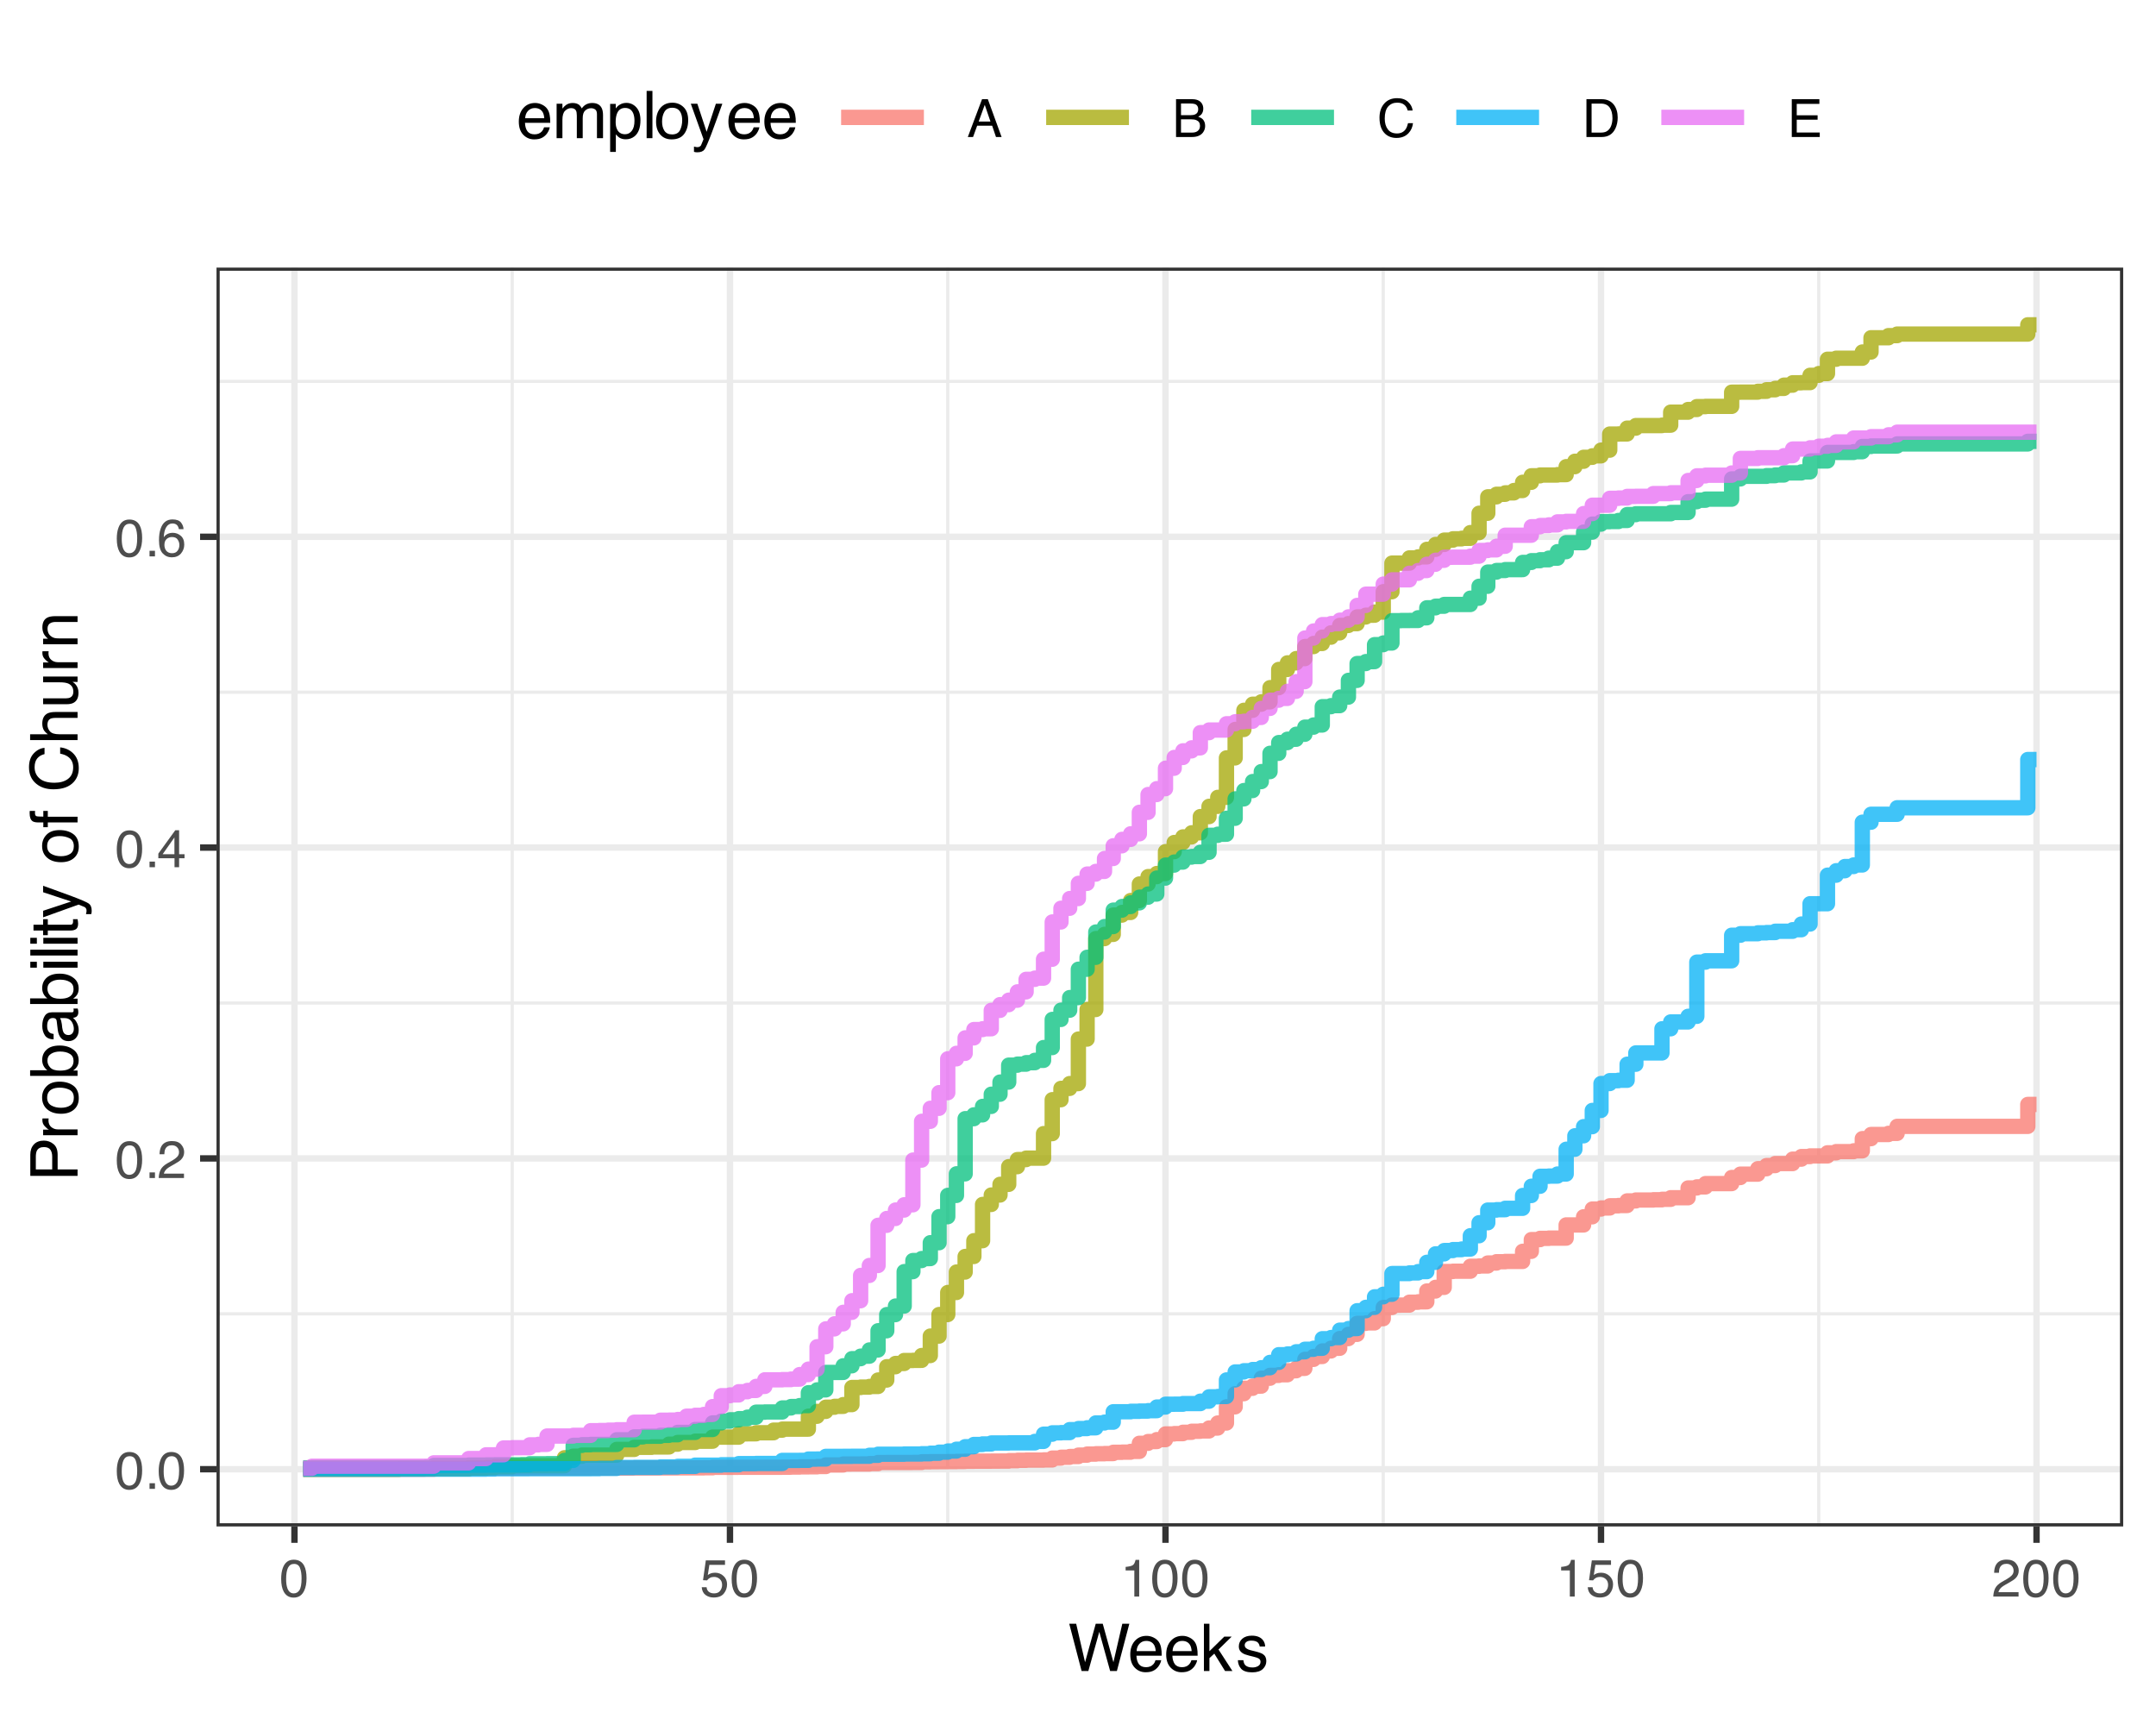 <?xml version="1.0" encoding="UTF-8"?>
<svg xmlns="http://www.w3.org/2000/svg" xmlns:xlink="http://www.w3.org/1999/xlink" width="360" height="288" viewBox="0 0 360 288">
<defs>
<g>
<g id="glyph-0-0">
<path d="M 0.281 0 L 0.281 -6.312 L 5.297 -6.312 L 5.297 0 Z M 4.5 -0.797 L 4.5 -5.516 L 1.078 -5.516 L 1.078 -0.797 Z M 4.5 -0.797 "/>
</g>
<g id="glyph-0-1">
<path d="M 2.375 -6.156 C 3.176 -6.156 3.754 -5.828 4.109 -5.172 C 4.379 -4.66 4.516 -3.961 4.516 -3.078 C 4.516 -2.242 4.391 -1.555 4.141 -1.016 C 3.785 -0.223 3.195 0.172 2.375 0.172 C 1.633 0.172 1.082 -0.148 0.719 -0.797 C 0.426 -1.328 0.281 -2.047 0.281 -2.953 C 0.281 -3.648 0.367 -4.25 0.547 -4.75 C 0.879 -5.688 1.488 -6.156 2.375 -6.156 Z M 2.375 -0.531 C 2.77 -0.531 3.086 -0.707 3.328 -1.062 C 3.566 -1.426 3.688 -2.086 3.688 -3.047 C 3.688 -3.754 3.598 -4.332 3.422 -4.781 C 3.254 -5.227 2.922 -5.453 2.422 -5.453 C 1.973 -5.453 1.641 -5.238 1.422 -4.812 C 1.211 -4.383 1.109 -3.754 1.109 -2.922 C 1.109 -2.297 1.176 -1.789 1.312 -1.406 C 1.52 -0.82 1.875 -0.531 2.375 -0.531 Z M 2.375 -0.531 "/>
</g>
<g id="glyph-0-2">
<path d="M 0.75 -0.938 L 1.656 -0.938 L 1.656 0 L 0.75 0 Z M 0.75 -0.938 "/>
</g>
<g id="glyph-0-3">
<path d="M 0.281 0 C 0.301 -0.531 0.406 -0.988 0.594 -1.375 C 0.789 -1.77 1.164 -2.129 1.719 -2.453 L 2.547 -2.922 C 2.91 -3.141 3.164 -3.328 3.312 -3.484 C 3.551 -3.711 3.672 -3.984 3.672 -4.297 C 3.672 -4.648 3.562 -4.93 3.344 -5.141 C 3.133 -5.359 2.848 -5.469 2.484 -5.469 C 1.961 -5.469 1.598 -5.266 1.391 -4.859 C 1.285 -4.648 1.227 -4.352 1.219 -3.969 L 0.422 -3.969 C 0.43 -4.5 0.531 -4.938 0.719 -5.281 C 1.051 -5.875 1.645 -6.172 2.5 -6.172 C 3.195 -6.172 3.707 -5.977 4.031 -5.594 C 4.363 -5.219 4.531 -4.797 4.531 -4.328 C 4.531 -3.836 4.352 -3.414 4 -3.062 C 3.801 -2.863 3.441 -2.617 2.922 -2.328 L 2.344 -2 C 2.062 -1.844 1.836 -1.695 1.672 -1.562 C 1.391 -1.312 1.211 -1.035 1.141 -0.734 L 4.5 -0.734 L 4.5 0 Z M 0.281 0 "/>
</g>
<g id="glyph-0-4">
<path d="M 2.906 -2.172 L 2.906 -4.969 L 0.938 -2.172 Z M 2.922 0 L 2.922 -1.5 L 0.219 -1.5 L 0.219 -2.266 L 3.047 -6.172 L 3.688 -6.172 L 3.688 -2.172 L 4.594 -2.172 L 4.594 -1.5 L 3.688 -1.5 L 3.688 0 Z M 2.922 0 "/>
</g>
<g id="glyph-0-5">
<path d="M 2.578 -6.172 C 3.266 -6.172 3.742 -5.992 4.016 -5.641 C 4.285 -5.285 4.422 -4.922 4.422 -4.547 L 3.656 -4.547 C 3.602 -4.785 3.531 -4.973 3.438 -5.109 C 3.25 -5.367 2.961 -5.5 2.578 -5.5 C 2.148 -5.5 1.805 -5.297 1.547 -4.891 C 1.297 -4.492 1.156 -3.926 1.125 -3.188 C 1.301 -3.445 1.523 -3.641 1.797 -3.766 C 2.047 -3.879 2.32 -3.938 2.625 -3.938 C 3.133 -3.938 3.582 -3.77 3.969 -3.438 C 4.352 -3.113 4.547 -2.625 4.547 -1.969 C 4.547 -1.414 4.363 -0.922 4 -0.484 C 3.633 -0.055 3.117 0.156 2.453 0.156 C 1.867 0.156 1.367 -0.062 0.953 -0.5 C 0.535 -0.938 0.328 -1.672 0.328 -2.703 C 0.328 -3.461 0.422 -4.109 0.609 -4.641 C 0.961 -5.66 1.617 -6.172 2.578 -6.172 Z M 2.516 -0.531 C 2.922 -0.531 3.223 -0.664 3.422 -0.938 C 3.629 -1.207 3.734 -1.531 3.734 -1.906 C 3.734 -2.219 3.641 -2.516 3.453 -2.797 C 3.273 -3.086 2.953 -3.234 2.484 -3.234 C 2.148 -3.234 1.859 -3.125 1.609 -2.906 C 1.359 -2.688 1.234 -2.352 1.234 -1.906 C 1.234 -1.52 1.344 -1.191 1.562 -0.922 C 1.789 -0.66 2.109 -0.531 2.516 -0.531 Z M 2.516 -0.531 "/>
</g>
<g id="glyph-0-6">
<path d="M 1.094 -1.562 C 1.133 -1.125 1.336 -0.82 1.703 -0.656 C 1.879 -0.57 2.094 -0.531 2.344 -0.531 C 2.801 -0.531 3.141 -0.676 3.359 -0.969 C 3.578 -1.258 3.688 -1.582 3.688 -1.938 C 3.688 -2.363 3.555 -2.691 3.297 -2.922 C 3.035 -3.16 2.719 -3.281 2.344 -3.281 C 2.082 -3.281 1.852 -3.227 1.656 -3.125 C 1.469 -3.02 1.305 -2.879 1.172 -2.703 L 0.5 -2.734 L 0.969 -6.047 L 4.172 -6.047 L 4.172 -5.297 L 1.562 -5.297 L 1.297 -3.594 C 1.43 -3.695 1.566 -3.773 1.703 -3.828 C 1.93 -3.93 2.195 -3.984 2.5 -3.984 C 3.062 -3.984 3.535 -3.801 3.922 -3.438 C 4.316 -3.07 4.516 -2.609 4.516 -2.047 C 4.516 -1.461 4.332 -0.945 3.969 -0.5 C 3.613 -0.062 3.047 0.156 2.266 0.156 C 1.754 0.156 1.305 0.016 0.922 -0.266 C 0.547 -0.547 0.332 -0.977 0.281 -1.562 Z M 1.094 -1.562 "/>
</g>
<g id="glyph-0-7">
<path d="M 0.844 -4.359 L 0.844 -4.953 C 1.395 -5.004 1.781 -5.094 2 -5.219 C 2.227 -5.344 2.395 -5.645 2.5 -6.125 L 3.109 -6.125 L 3.109 0 L 2.297 0 L 2.297 -4.359 Z M 0.844 -4.359 "/>
</g>
<g id="glyph-0-8">
<path d="M 3.906 -2.578 L 2.953 -5.375 L 1.938 -2.578 Z M 2.5 -6.312 L 3.469 -6.312 L 5.766 0 L 4.828 0 L 4.188 -1.891 L 1.688 -1.891 L 1 0 L 0.125 0 Z M 2.5 -6.312 "/>
</g>
<g id="glyph-0-9">
<path d="M 3.047 -3.641 C 3.398 -3.641 3.68 -3.691 3.891 -3.797 C 4.203 -3.953 4.359 -4.234 4.359 -4.641 C 4.359 -5.055 4.191 -5.336 3.859 -5.484 C 3.66 -5.555 3.379 -5.594 3.016 -5.594 L 1.484 -5.594 L 1.484 -3.641 Z M 3.328 -0.734 C 3.848 -0.734 4.223 -0.883 4.453 -1.188 C 4.586 -1.375 4.656 -1.602 4.656 -1.875 C 4.656 -2.332 4.453 -2.645 4.047 -2.812 C 3.828 -2.906 3.539 -2.953 3.188 -2.953 L 1.484 -2.953 L 1.484 -0.734 Z M 0.656 -6.312 L 3.359 -6.312 C 4.098 -6.312 4.625 -6.086 4.938 -5.641 C 5.113 -5.379 5.203 -5.082 5.203 -4.75 C 5.203 -4.352 5.094 -4.023 4.875 -3.766 C 4.75 -3.629 4.578 -3.504 4.359 -3.391 C 4.68 -3.273 4.926 -3.141 5.094 -2.984 C 5.375 -2.703 5.516 -2.32 5.516 -1.844 C 5.516 -1.438 5.391 -1.066 5.141 -0.734 C 4.754 -0.242 4.145 0 3.312 0 L 0.656 0 Z M 0.656 -6.312 "/>
</g>
<g id="glyph-0-10">
<path d="M 3.328 -6.484 C 4.129 -6.484 4.75 -6.27 5.188 -5.844 C 5.625 -5.426 5.867 -4.953 5.922 -4.422 L 5.094 -4.422 C 5 -4.828 4.812 -5.145 4.531 -5.375 C 4.25 -5.613 3.852 -5.734 3.344 -5.734 C 2.719 -5.734 2.211 -5.516 1.828 -5.078 C 1.453 -4.641 1.266 -3.973 1.266 -3.078 C 1.266 -2.336 1.438 -1.738 1.781 -1.281 C 2.125 -0.82 2.633 -0.594 3.312 -0.594 C 3.945 -0.594 4.43 -0.832 4.766 -1.312 C 4.93 -1.57 5.062 -1.906 5.156 -2.312 L 5.984 -2.312 C 5.91 -1.656 5.664 -1.102 5.25 -0.656 C 4.75 -0.113 4.07 0.156 3.219 0.156 C 2.488 0.156 1.875 -0.062 1.375 -0.5 C 0.719 -1.094 0.391 -2 0.391 -3.219 C 0.391 -4.156 0.633 -4.922 1.125 -5.516 C 1.656 -6.16 2.391 -6.484 3.328 -6.484 Z M 3.156 -6.484 Z M 3.156 -6.484 "/>
</g>
<g id="glyph-0-11">
<path d="M 3.094 -0.734 C 3.383 -0.734 3.625 -0.766 3.812 -0.828 C 4.133 -0.93 4.406 -1.145 4.625 -1.469 C 4.789 -1.719 4.91 -2.039 4.984 -2.438 C 5.023 -2.676 5.047 -2.898 5.047 -3.109 C 5.047 -3.891 4.891 -4.492 4.578 -4.922 C 4.273 -5.359 3.773 -5.578 3.078 -5.578 L 1.562 -5.578 L 1.562 -0.734 Z M 0.703 -6.312 L 3.266 -6.312 C 4.129 -6.312 4.801 -6.004 5.281 -5.391 C 5.707 -4.828 5.922 -4.113 5.922 -3.25 C 5.922 -2.582 5.797 -1.977 5.547 -1.438 C 5.098 -0.477 4.332 0 3.25 0 L 0.703 0 Z M 0.703 -6.312 "/>
</g>
<g id="glyph-0-12">
<path d="M 0.75 -6.312 L 5.359 -6.312 L 5.359 -5.531 L 1.578 -5.531 L 1.578 -3.625 L 5.062 -3.625 L 5.062 -2.891 L 1.578 -2.891 L 1.578 -0.75 L 5.422 -0.75 L 5.422 0 L 0.75 0 Z M 3.078 -6.312 Z M 3.078 -6.312 "/>
</g>
<g id="glyph-1-0">
<path d="M 0.359 0 L 0.359 -7.891 L 6.625 -7.891 L 6.625 0 Z M 5.625 -0.984 L 5.625 -6.906 L 1.344 -6.906 L 1.344 -0.984 Z M 5.625 -0.984 "/>
</g>
<g id="glyph-1-1">
<path d="M 1.359 -7.891 L 2.844 -1.469 L 4.625 -7.891 L 5.797 -7.891 L 7.578 -1.469 L 9.062 -7.891 L 10.234 -7.891 L 8.156 0 L 7.031 0 L 5.219 -6.547 L 3.391 0 L 2.266 0 L 0.203 -7.891 Z M 1.359 -7.891 "/>
</g>
<g id="glyph-1-2">
<path d="M 3.109 -5.875 C 3.516 -5.875 3.906 -5.781 4.281 -5.594 C 4.664 -5.406 4.961 -5.156 5.172 -4.844 C 5.359 -4.562 5.484 -4.223 5.547 -3.828 C 5.609 -3.566 5.641 -3.145 5.641 -2.562 L 1.422 -2.562 C 1.441 -1.977 1.578 -1.508 1.828 -1.156 C 2.086 -0.812 2.488 -0.641 3.031 -0.641 C 3.539 -0.641 3.945 -0.805 4.25 -1.141 C 4.414 -1.328 4.535 -1.551 4.609 -1.812 L 5.562 -1.812 C 5.531 -1.594 5.441 -1.352 5.297 -1.094 C 5.16 -0.832 5.004 -0.625 4.828 -0.469 C 4.535 -0.176 4.176 0.02 3.75 0.125 C 3.508 0.176 3.242 0.203 2.953 0.203 C 2.234 0.203 1.625 -0.055 1.125 -0.578 C 0.633 -1.098 0.391 -1.828 0.391 -2.766 C 0.391 -3.691 0.641 -4.441 1.141 -5.016 C 1.641 -5.586 2.297 -5.875 3.109 -5.875 Z M 4.641 -3.328 C 4.609 -3.754 4.52 -4.094 4.375 -4.344 C 4.102 -4.801 3.66 -5.031 3.047 -5.031 C 2.598 -5.031 2.223 -4.867 1.922 -4.547 C 1.629 -4.234 1.473 -3.828 1.453 -3.328 Z M 3.016 -5.891 Z M 3.016 -5.891 "/>
</g>
<g id="glyph-1-3">
<path d="M 0.688 -7.891 L 1.609 -7.891 L 1.609 -3.312 L 4.094 -5.75 L 5.328 -5.75 L 3.125 -3.594 L 5.453 0 L 4.219 0 L 2.422 -2.906 L 1.609 -2.156 L 1.609 0 L 0.688 0 Z M 0.688 -7.891 "/>
</g>
<g id="glyph-1-4">
<path d="M 1.281 -1.812 C 1.312 -1.488 1.395 -1.238 1.531 -1.062 C 1.77 -0.75 2.191 -0.594 2.797 -0.594 C 3.148 -0.594 3.461 -0.672 3.734 -0.828 C 4.004 -0.984 4.141 -1.223 4.141 -1.547 C 4.141 -1.797 4.031 -1.984 3.812 -2.109 C 3.676 -2.191 3.398 -2.285 2.984 -2.391 L 2.219 -2.578 C 1.727 -2.703 1.367 -2.836 1.141 -2.984 C 0.723 -3.254 0.516 -3.617 0.516 -4.078 C 0.516 -4.617 0.707 -5.055 1.094 -5.391 C 1.488 -5.734 2.02 -5.906 2.688 -5.906 C 3.551 -5.906 4.176 -5.648 4.562 -5.141 C 4.801 -4.816 4.914 -4.469 4.906 -4.094 L 4 -4.094 C 3.977 -4.312 3.898 -4.508 3.766 -4.688 C 3.547 -4.945 3.16 -5.078 2.609 -5.078 C 2.242 -5.078 1.969 -5.004 1.781 -4.859 C 1.594 -4.723 1.5 -4.539 1.5 -4.312 C 1.5 -4.062 1.625 -3.863 1.875 -3.719 C 2.008 -3.625 2.219 -3.539 2.5 -3.469 L 3.141 -3.312 C 3.836 -3.145 4.301 -2.984 4.531 -2.828 C 4.914 -2.578 5.109 -2.191 5.109 -1.672 C 5.109 -1.148 4.91 -0.703 4.516 -0.328 C 4.129 0.035 3.539 0.219 2.75 0.219 C 1.895 0.219 1.285 0.023 0.922 -0.359 C 0.566 -0.754 0.379 -1.238 0.359 -1.812 Z M 2.719 -5.891 Z M 2.719 -5.891 "/>
</g>
<g id="glyph-1-5">
<path d="M 0.703 -5.75 L 1.672 -5.75 L 1.672 -4.938 C 1.898 -5.219 2.102 -5.422 2.281 -5.547 C 2.602 -5.766 2.969 -5.875 3.375 -5.875 C 3.832 -5.875 4.203 -5.766 4.484 -5.547 C 4.641 -5.41 4.781 -5.219 4.906 -4.969 C 5.125 -5.281 5.379 -5.508 5.672 -5.656 C 5.961 -5.801 6.285 -5.875 6.641 -5.875 C 7.41 -5.875 7.938 -5.598 8.219 -5.047 C 8.375 -4.742 8.453 -4.336 8.453 -3.828 L 8.453 0 L 7.438 0 L 7.438 -4 C 7.438 -4.383 7.344 -4.645 7.156 -4.781 C 6.969 -4.926 6.734 -5 6.453 -5 C 6.078 -5 5.75 -4.867 5.469 -4.609 C 5.195 -4.359 5.062 -3.938 5.062 -3.344 L 5.062 0 L 4.078 0 L 4.078 -3.75 C 4.078 -4.145 4.031 -4.43 3.938 -4.609 C 3.789 -4.879 3.52 -5.016 3.125 -5.016 C 2.758 -5.016 2.426 -4.867 2.125 -4.578 C 1.82 -4.297 1.672 -3.785 1.672 -3.047 L 1.672 0 L 0.703 0 Z M 0.703 -5.75 "/>
</g>
<g id="glyph-1-6">
<path d="M 3.141 -0.656 C 3.586 -0.656 3.957 -0.844 4.25 -1.219 C 4.551 -1.594 4.703 -2.156 4.703 -2.906 C 4.703 -3.363 4.641 -3.758 4.516 -4.094 C 4.266 -4.727 3.805 -5.047 3.141 -5.047 C 2.461 -5.047 2.004 -4.711 1.766 -4.047 C 1.629 -3.68 1.562 -3.223 1.562 -2.672 C 1.562 -2.234 1.629 -1.859 1.766 -1.547 C 2.016 -0.953 2.473 -0.656 3.141 -0.656 Z M 0.641 -5.719 L 1.578 -5.719 L 1.578 -4.969 C 1.766 -5.227 1.973 -5.426 2.203 -5.562 C 2.535 -5.781 2.922 -5.891 3.359 -5.891 C 4.004 -5.891 4.555 -5.641 5.016 -5.141 C 5.473 -4.641 5.703 -3.926 5.703 -3 C 5.703 -1.75 5.375 -0.852 4.719 -0.312 C 4.301 0.02 3.816 0.188 3.266 0.188 C 2.828 0.188 2.461 0.094 2.172 -0.094 C 2.004 -0.195 1.812 -0.379 1.594 -0.641 L 1.594 2.297 L 0.641 2.297 Z M 0.641 -5.719 "/>
</g>
<g id="glyph-1-7">
<path d="M 0.734 -7.891 L 1.703 -7.891 L 1.703 0 L 0.734 0 Z M 0.734 -7.891 "/>
</g>
<g id="glyph-1-8">
<path d="M 2.984 -0.625 C 3.629 -0.625 4.07 -0.863 4.312 -1.344 C 4.551 -1.832 4.672 -2.375 4.672 -2.969 C 4.672 -3.508 4.582 -3.945 4.406 -4.281 C 4.133 -4.812 3.664 -5.078 3 -5.078 C 2.406 -5.078 1.973 -4.848 1.703 -4.391 C 1.441 -3.941 1.312 -3.398 1.312 -2.766 C 1.312 -2.148 1.441 -1.641 1.703 -1.234 C 1.973 -0.828 2.398 -0.625 2.984 -0.625 Z M 3.031 -5.922 C 3.77 -5.922 4.395 -5.672 4.906 -5.172 C 5.414 -4.68 5.672 -3.957 5.672 -3 C 5.672 -2.07 5.445 -1.305 5 -0.703 C 4.551 -0.098 3.852 0.203 2.906 0.203 C 2.113 0.203 1.484 -0.062 1.016 -0.594 C 0.547 -1.125 0.312 -1.844 0.312 -2.75 C 0.312 -3.719 0.555 -4.488 1.047 -5.062 C 1.535 -5.633 2.195 -5.922 3.031 -5.922 Z M 3 -5.891 Z M 3 -5.891 "/>
</g>
<g id="glyph-1-9">
<path d="M 4.297 -5.75 L 5.375 -5.75 C 5.238 -5.383 4.938 -4.547 4.469 -3.234 C 4.113 -2.242 3.816 -1.438 3.578 -0.812 C 3.023 0.656 2.633 1.551 2.406 1.875 C 2.176 2.195 1.781 2.359 1.219 2.359 C 1.082 2.359 0.977 2.352 0.906 2.344 C 0.832 2.332 0.742 2.312 0.641 2.281 L 0.641 1.406 C 0.805 1.445 0.926 1.473 1 1.484 C 1.07 1.492 1.141 1.5 1.203 1.5 C 1.379 1.5 1.508 1.469 1.594 1.406 C 1.676 1.352 1.75 1.285 1.812 1.203 C 1.82 1.172 1.883 1.02 2 0.75 C 2.113 0.488 2.191 0.297 2.234 0.172 L 0.109 -5.75 L 1.203 -5.75 L 2.75 -1.062 Z M 2.75 -5.891 Z M 2.75 -5.891 "/>
</g>
<g id="glyph-2-0">
<path d="M 0 -0.359 L -7.891 -0.359 L -7.891 -6.625 L 0 -6.625 Z M -0.984 -5.625 L -6.906 -5.625 L -6.906 -1.344 L -0.984 -1.344 Z M -0.984 -5.625 "/>
</g>
<g id="glyph-2-1">
<path d="M -7.891 -0.938 L -7.891 -4.484 C -7.891 -5.191 -7.691 -5.758 -7.297 -6.188 C -6.898 -6.613 -6.344 -6.828 -5.625 -6.828 C -5.008 -6.828 -4.473 -6.633 -4.016 -6.25 C -3.555 -5.875 -3.328 -5.285 -3.328 -4.484 L -3.328 -2.016 L 0 -2.016 L 0 -0.938 Z M -5.625 -5.75 C -6.207 -5.75 -6.602 -5.535 -6.812 -5.109 C -6.914 -4.867 -6.969 -4.547 -6.969 -4.141 L -6.969 -2.016 L -4.234 -2.016 L -4.234 -4.141 C -4.234 -4.617 -4.332 -5.004 -4.531 -5.297 C -4.738 -5.598 -5.102 -5.75 -5.625 -5.75 Z M -5.625 -5.75 "/>
</g>
<g id="glyph-2-2">
<path d="M -5.75 -0.734 L -5.75 -1.656 L -4.766 -1.656 C -4.953 -1.727 -5.18 -1.91 -5.453 -2.203 C -5.734 -2.492 -5.875 -2.832 -5.875 -3.219 C -5.875 -3.238 -5.875 -3.27 -5.875 -3.312 C -5.875 -3.352 -5.867 -3.426 -5.859 -3.531 L -4.828 -3.531 C -4.836 -3.477 -4.844 -3.426 -4.844 -3.375 C -4.852 -3.32 -4.859 -3.27 -4.859 -3.219 C -4.859 -2.727 -4.703 -2.352 -4.391 -2.094 C -4.078 -1.832 -3.719 -1.703 -3.312 -1.703 L 0 -1.703 L 0 -0.734 Z M -5.75 -0.734 "/>
</g>
<g id="glyph-2-3">
<path d="M -0.625 -2.984 C -0.625 -3.629 -0.863 -4.07 -1.344 -4.312 C -1.832 -4.551 -2.375 -4.672 -2.969 -4.672 C -3.508 -4.672 -3.945 -4.582 -4.281 -4.406 C -4.812 -4.133 -5.078 -3.664 -5.078 -3 C -5.078 -2.406 -4.848 -1.973 -4.391 -1.703 C -3.941 -1.441 -3.398 -1.312 -2.766 -1.312 C -2.148 -1.312 -1.641 -1.441 -1.234 -1.703 C -0.828 -1.973 -0.625 -2.398 -0.625 -2.984 Z M -5.922 -3.031 C -5.922 -3.77 -5.672 -4.395 -5.172 -4.906 C -4.68 -5.414 -3.957 -5.672 -3 -5.672 C -2.07 -5.672 -1.305 -5.445 -0.703 -5 C -0.098 -4.551 0.203 -3.852 0.203 -2.906 C 0.203 -2.113 -0.062 -1.484 -0.594 -1.016 C -1.125 -0.547 -1.844 -0.312 -2.75 -0.312 C -3.719 -0.312 -4.488 -0.555 -5.062 -1.047 C -5.633 -1.535 -5.922 -2.195 -5.922 -3.031 Z M -5.891 -3 Z M -5.891 -3 "/>
</g>
<g id="glyph-2-4">
<path d="M -7.922 -0.641 L -7.922 -1.578 L -5.047 -1.578 C -5.328 -1.785 -5.539 -2.035 -5.688 -2.328 C -5.832 -2.617 -5.906 -2.938 -5.906 -3.281 C -5.906 -4 -5.656 -4.582 -5.156 -5.031 C -4.664 -5.477 -3.941 -5.703 -2.984 -5.703 C -2.078 -5.703 -1.32 -5.477 -0.719 -5.031 C -0.113 -4.594 0.188 -3.984 0.188 -3.203 C 0.188 -2.766 0.078 -2.395 -0.141 -2.094 C -0.266 -1.914 -0.461 -1.727 -0.734 -1.531 L 0 -1.531 L 0 -0.641 Z M -0.672 -3.141 C -0.672 -3.672 -0.879 -4.062 -1.297 -4.312 C -1.711 -4.57 -2.258 -4.703 -2.938 -4.703 C -3.539 -4.703 -4.039 -4.57 -4.438 -4.312 C -4.832 -4.062 -5.031 -3.68 -5.031 -3.172 C -5.031 -2.734 -4.867 -2.348 -4.547 -2.016 C -4.223 -1.68 -3.688 -1.516 -2.938 -1.516 C -2.395 -1.516 -1.957 -1.582 -1.625 -1.719 C -0.988 -1.977 -0.672 -2.453 -0.672 -3.141 Z M -0.672 -3.141 "/>
</g>
<g id="glyph-2-5">
<path d="M -1.531 -1.453 C -1.25 -1.453 -1.023 -1.551 -0.859 -1.75 C -0.703 -1.957 -0.625 -2.203 -0.625 -2.484 C -0.625 -2.816 -0.703 -3.145 -0.859 -3.469 C -1.117 -4.008 -1.551 -4.281 -2.156 -4.281 L -2.922 -4.281 C -2.848 -4.156 -2.785 -4 -2.734 -3.812 C -2.691 -3.633 -2.656 -3.453 -2.625 -3.266 L -2.562 -2.688 C -2.508 -2.332 -2.438 -2.066 -2.344 -1.891 C -2.164 -1.598 -1.895 -1.453 -1.531 -1.453 Z M -3.484 -3.797 C -3.516 -4.016 -3.609 -4.16 -3.766 -4.234 C -3.848 -4.273 -3.973 -4.297 -4.141 -4.297 C -4.461 -4.297 -4.695 -4.176 -4.844 -3.938 C -5 -3.707 -5.078 -3.375 -5.078 -2.938 C -5.078 -2.438 -4.941 -2.082 -4.672 -1.875 C -4.516 -1.75 -4.289 -1.672 -4 -1.641 L -4 -0.734 C -4.707 -0.754 -5.195 -0.984 -5.469 -1.422 C -5.75 -1.867 -5.891 -2.383 -5.891 -2.969 C -5.891 -3.645 -5.758 -4.191 -5.5 -4.609 C -5.25 -5.035 -4.848 -5.25 -4.297 -5.25 L -0.984 -5.25 C -0.891 -5.25 -0.812 -5.266 -0.75 -5.297 C -0.688 -5.336 -0.656 -5.426 -0.656 -5.562 C -0.656 -5.602 -0.656 -5.648 -0.656 -5.703 C -0.664 -5.766 -0.676 -5.82 -0.688 -5.875 L 0.031 -5.875 C 0.07 -5.727 0.098 -5.613 0.109 -5.531 C 0.117 -5.457 0.125 -5.352 0.125 -5.219 C 0.125 -4.883 0.004 -4.641 -0.234 -4.484 C -0.359 -4.41 -0.535 -4.359 -0.766 -4.328 C -0.504 -4.129 -0.281 -3.844 -0.094 -3.469 C 0.094 -3.102 0.188 -2.695 0.188 -2.25 C 0.188 -1.719 0.023 -1.281 -0.297 -0.938 C -0.617 -0.602 -1.023 -0.438 -1.516 -0.438 C -2.047 -0.438 -2.457 -0.602 -2.75 -0.938 C -3.039 -1.27 -3.223 -1.707 -3.297 -2.25 Z M -5.891 -2.984 Z M -5.891 -2.984 "/>
</g>
<g id="glyph-2-6">
<path d="M -5.719 -0.703 L -5.719 -1.688 L 0 -1.688 L 0 -0.703 Z M -7.891 -0.703 L -7.891 -1.688 L -6.797 -1.688 L -6.797 -0.703 Z M -7.891 -0.703 "/>
</g>
<g id="glyph-2-7">
<path d="M -7.891 -0.734 L -7.891 -1.703 L 0 -1.703 L 0 -0.734 Z M -7.891 -0.734 "/>
</g>
<g id="glyph-2-8">
<path d="M -7.359 -0.906 L -7.359 -1.875 L -5.75 -1.875 L -5.75 -2.797 L -4.969 -2.797 L -4.969 -1.875 L -1.203 -1.875 C -1.004 -1.875 -0.875 -1.941 -0.812 -2.078 C -0.77 -2.16 -0.75 -2.285 -0.75 -2.453 C -0.75 -2.504 -0.75 -2.555 -0.75 -2.609 C -0.75 -2.66 -0.754 -2.723 -0.766 -2.797 L 0 -2.797 C 0.031 -2.68 0.051 -2.562 0.062 -2.438 C 0.082 -2.32 0.094 -2.195 0.094 -2.062 C 0.094 -1.613 -0.02 -1.305 -0.25 -1.141 C -0.488 -0.984 -0.789 -0.906 -1.156 -0.906 L -4.969 -0.906 L -4.969 -0.125 L -5.75 -0.125 L -5.75 -0.906 Z M -7.359 -0.906 "/>
</g>
<g id="glyph-2-9">
<path d="M -5.75 -4.297 L -5.75 -5.375 C -5.383 -5.238 -4.547 -4.938 -3.234 -4.469 C -2.242 -4.113 -1.438 -3.816 -0.812 -3.578 C 0.656 -3.023 1.551 -2.633 1.875 -2.406 C 2.195 -2.176 2.359 -1.781 2.359 -1.219 C 2.359 -1.082 2.352 -0.977 2.344 -0.906 C 2.332 -0.832 2.312 -0.742 2.281 -0.641 L 1.406 -0.641 C 1.445 -0.805 1.473 -0.926 1.484 -1 C 1.492 -1.07 1.5 -1.141 1.5 -1.203 C 1.5 -1.379 1.469 -1.508 1.406 -1.594 C 1.352 -1.676 1.285 -1.75 1.203 -1.812 C 1.172 -1.82 1.02 -1.883 0.75 -2 C 0.488 -2.113 0.297 -2.191 0.172 -2.234 L -5.75 -0.109 L -5.75 -1.203 L -1.062 -2.75 Z M -5.891 -2.75 Z M -5.891 -2.75 "/>
</g>
<g id="glyph-2-10">
</g>
<g id="glyph-2-11">
<path d="M -6.625 -0.953 C -7.031 -0.961 -7.328 -1.031 -7.516 -1.156 C -7.836 -1.383 -8 -1.82 -8 -2.469 C -8 -2.531 -8 -2.594 -8 -2.656 C -8 -2.719 -7.992 -2.789 -7.984 -2.875 L -7.094 -2.875 C -7.102 -2.77 -7.109 -2.695 -7.109 -2.656 C -7.109 -2.613 -7.109 -2.57 -7.109 -2.531 C -7.109 -2.238 -7.031 -2.062 -6.875 -2 C -6.727 -1.945 -6.344 -1.922 -5.719 -1.922 L -5.719 -2.875 L -4.969 -2.875 L -4.969 -1.906 L 0 -1.906 L 0 -0.953 L -4.969 -0.953 L -4.969 -0.156 L -5.719 -0.156 L -5.719 -0.953 Z M -6.625 -0.953 "/>
</g>
<g id="glyph-2-12">
<path d="M -8.109 -4.156 C -8.109 -5.156 -7.844 -5.93 -7.312 -6.484 C -6.789 -7.035 -6.191 -7.344 -5.516 -7.406 L -5.516 -6.359 C -6.023 -6.242 -6.426 -6.008 -6.719 -5.656 C -7.02 -5.301 -7.172 -4.805 -7.172 -4.172 C -7.172 -3.398 -6.895 -2.773 -6.344 -2.297 C -5.801 -1.816 -4.969 -1.578 -3.844 -1.578 C -2.914 -1.578 -2.164 -1.789 -1.594 -2.219 C -1.02 -2.656 -0.734 -3.301 -0.734 -4.156 C -0.734 -4.938 -1.035 -5.535 -1.641 -5.953 C -1.961 -6.172 -2.383 -6.332 -2.906 -6.438 L -2.906 -7.484 C -2.07 -7.391 -1.375 -7.082 -0.812 -6.562 C -0.133 -5.938 0.203 -5.086 0.203 -4.016 C 0.203 -3.098 -0.07 -2.332 -0.625 -1.719 C -1.363 -0.895 -2.5 -0.484 -4.031 -0.484 C -5.195 -0.484 -6.148 -0.789 -6.891 -1.406 C -7.703 -2.07 -8.109 -2.988 -8.109 -4.156 Z M -8.109 -3.953 Z M -8.109 -3.953 "/>
</g>
<g id="glyph-2-13">
<path d="M -7.922 -0.703 L -7.922 -1.672 L -4.969 -1.672 C -5.258 -1.898 -5.469 -2.109 -5.594 -2.297 C -5.789 -2.609 -5.891 -2.992 -5.891 -3.453 C -5.891 -4.285 -5.598 -4.852 -5.016 -5.156 C -4.691 -5.312 -4.25 -5.391 -3.688 -5.391 L 0 -5.391 L 0 -4.406 L -3.625 -4.406 C -4.051 -4.406 -4.363 -4.352 -4.562 -4.25 C -4.875 -4.07 -5.031 -3.738 -5.031 -3.25 C -5.031 -2.852 -4.891 -2.488 -4.609 -2.156 C -4.336 -1.832 -3.816 -1.672 -3.047 -1.672 L 0 -1.672 L 0 -0.703 Z M -7.922 -0.703 "/>
</g>
<g id="glyph-2-14">
<path d="M -5.75 -1.672 L -1.938 -1.672 C -1.645 -1.672 -1.406 -1.719 -1.219 -1.812 C -0.875 -1.988 -0.703 -2.312 -0.703 -2.781 C -0.703 -3.445 -1 -3.906 -1.594 -4.156 C -1.914 -4.281 -2.359 -4.344 -2.922 -4.344 L -5.75 -4.344 L -5.75 -5.312 L 0 -5.312 L 0 -4.406 L -0.844 -4.422 C -0.625 -4.297 -0.441 -4.141 -0.297 -3.953 C 0.004 -3.578 0.156 -3.129 0.156 -2.609 C 0.156 -1.785 -0.117 -1.223 -0.672 -0.922 C -0.961 -0.766 -1.352 -0.688 -1.844 -0.688 L -5.75 -0.688 Z M -5.891 -3 Z M -5.891 -3 "/>
</g>
<g id="glyph-2-15">
<path d="M -5.75 -0.703 L -5.75 -1.625 L -4.938 -1.625 C -5.27 -1.895 -5.508 -2.18 -5.656 -2.484 C -5.801 -2.797 -5.875 -3.133 -5.875 -3.5 C -5.875 -4.32 -5.594 -4.875 -5.031 -5.156 C -4.719 -5.312 -4.27 -5.391 -3.688 -5.391 L 0 -5.391 L 0 -4.422 L -3.625 -4.422 C -3.977 -4.422 -4.258 -4.367 -4.469 -4.266 C -4.832 -4.086 -5.016 -3.773 -5.016 -3.328 C -5.016 -3.098 -4.988 -2.91 -4.938 -2.766 C -4.863 -2.492 -4.707 -2.258 -4.469 -2.062 C -4.281 -1.906 -4.082 -1.801 -3.875 -1.75 C -3.676 -1.695 -3.391 -1.672 -3.016 -1.672 L 0 -1.672 L 0 -0.703 Z M -5.891 -2.984 Z M -5.891 -2.984 "/>
</g>
</g>
<clipPath id="clip-0">
<path clip-rule="nonzero" d="M 36.152 219 L 354.523 219 L 354.523 220 L 36.152 220 Z M 36.152 219 "/>
</clipPath>
<clipPath id="clip-1">
<path clip-rule="nonzero" d="M 36.152 167 L 354.523 167 L 354.523 168 L 36.152 168 Z M 36.152 167 "/>
</clipPath>
<clipPath id="clip-2">
<path clip-rule="nonzero" d="M 36.152 115 L 354.523 115 L 354.523 116 L 36.152 116 Z M 36.152 115 "/>
</clipPath>
<clipPath id="clip-3">
<path clip-rule="nonzero" d="M 36.152 63 L 354.523 63 L 354.523 64 L 36.152 64 Z M 36.152 63 "/>
</clipPath>
<clipPath id="clip-4">
<path clip-rule="nonzero" d="M 85 44.676 L 86 44.676 L 86 254.848 L 85 254.848 Z M 85 44.676 "/>
</clipPath>
<clipPath id="clip-5">
<path clip-rule="nonzero" d="M 157 44.676 L 159 44.676 L 159 254.848 L 157 254.848 Z M 157 44.676 "/>
</clipPath>
<clipPath id="clip-6">
<path clip-rule="nonzero" d="M 230 44.676 L 232 44.676 L 232 254.848 L 230 254.848 Z M 230 44.676 "/>
</clipPath>
<clipPath id="clip-7">
<path clip-rule="nonzero" d="M 303 44.676 L 304 44.676 L 304 254.848 L 303 254.848 Z M 303 44.676 "/>
</clipPath>
<clipPath id="clip-8">
<path clip-rule="nonzero" d="M 36.152 244 L 354.523 244 L 354.523 246 L 36.152 246 Z M 36.152 244 "/>
</clipPath>
<clipPath id="clip-9">
<path clip-rule="nonzero" d="M 36.152 192 L 354.523 192 L 354.523 194 L 36.152 194 Z M 36.152 192 "/>
</clipPath>
<clipPath id="clip-10">
<path clip-rule="nonzero" d="M 36.152 140 L 354.523 140 L 354.523 143 L 36.152 143 Z M 36.152 140 "/>
</clipPath>
<clipPath id="clip-11">
<path clip-rule="nonzero" d="M 36.152 89 L 354.523 89 L 354.523 91 L 36.152 91 Z M 36.152 89 "/>
</clipPath>
<clipPath id="clip-12">
<path clip-rule="nonzero" d="M 48 44.676 L 50 44.676 L 50 254.848 L 48 254.848 Z M 48 44.676 "/>
</clipPath>
<clipPath id="clip-13">
<path clip-rule="nonzero" d="M 121 44.676 L 123 44.676 L 123 254.848 L 121 254.848 Z M 121 44.676 "/>
</clipPath>
<clipPath id="clip-14">
<path clip-rule="nonzero" d="M 194 44.676 L 196 44.676 L 196 254.848 L 194 254.848 Z M 194 44.676 "/>
</clipPath>
<clipPath id="clip-15">
<path clip-rule="nonzero" d="M 266 44.676 L 268 44.676 L 268 254.848 L 266 254.848 Z M 266 44.676 "/>
</clipPath>
<clipPath id="clip-16">
<path clip-rule="nonzero" d="M 339 44.676 L 341 44.676 L 341 254.848 L 339 254.848 Z M 339 44.676 "/>
</clipPath>
<clipPath id="clip-17">
<path clip-rule="nonzero" d="M 36.152 44.676 L 354.523 44.676 L 354.523 254.848 L 36.152 254.848 Z M 36.152 44.676 "/>
</clipPath>
</defs>
<rect x="-36" y="-28.8" width="432" height="345.6" fill="rgb(100%, 100%, 100%)" fill-opacity="1"/>
<g clip-path="url(#clip-0)">
<path fill="none" stroke-width="0.533" stroke-linecap="butt" stroke-linejoin="round" stroke="rgb(92.157%, 92.157%, 92.157%)" stroke-opacity="1" stroke-miterlimit="10" d="M 36.152 219.352 L 354.52 219.352 "/>
</g>
<g clip-path="url(#clip-1)">
<path fill="none" stroke-width="0.533" stroke-linecap="butt" stroke-linejoin="round" stroke="rgb(92.157%, 92.157%, 92.157%)" stroke-opacity="1" stroke-miterlimit="10" d="M 36.152 167.457 L 354.52 167.457 "/>
</g>
<g clip-path="url(#clip-2)">
<path fill="none" stroke-width="0.533" stroke-linecap="butt" stroke-linejoin="round" stroke="rgb(92.157%, 92.157%, 92.157%)" stroke-opacity="1" stroke-miterlimit="10" d="M 36.152 115.566 L 354.52 115.566 "/>
</g>
<g clip-path="url(#clip-3)">
<path fill="none" stroke-width="0.533" stroke-linecap="butt" stroke-linejoin="round" stroke="rgb(92.157%, 92.157%, 92.157%)" stroke-opacity="1" stroke-miterlimit="10" d="M 36.152 63.672 L 354.52 63.672 "/>
</g>
<g clip-path="url(#clip-4)">
<path fill="none" stroke-width="0.533" stroke-linecap="butt" stroke-linejoin="round" stroke="rgb(92.157%, 92.157%, 92.157%)" stroke-opacity="1" stroke-miterlimit="10" d="M 85.527 254.848 L 85.527 44.676 "/>
</g>
<g clip-path="url(#clip-5)">
<path fill="none" stroke-width="0.533" stroke-linecap="butt" stroke-linejoin="round" stroke="rgb(92.157%, 92.157%, 92.157%)" stroke-opacity="1" stroke-miterlimit="10" d="M 158.25 254.848 L 158.25 44.676 "/>
</g>
<g clip-path="url(#clip-6)">
<path fill="none" stroke-width="0.533" stroke-linecap="butt" stroke-linejoin="round" stroke="rgb(92.157%, 92.157%, 92.157%)" stroke-opacity="1" stroke-miterlimit="10" d="M 230.969 254.848 L 230.969 44.676 "/>
</g>
<g clip-path="url(#clip-7)">
<path fill="none" stroke-width="0.533" stroke-linecap="butt" stroke-linejoin="round" stroke="rgb(92.157%, 92.157%, 92.157%)" stroke-opacity="1" stroke-miterlimit="10" d="M 303.688 254.848 L 303.688 44.676 "/>
</g>
<g clip-path="url(#clip-8)">
<path fill="none" stroke-width="1.067" stroke-linecap="butt" stroke-linejoin="round" stroke="rgb(92.157%, 92.157%, 92.157%)" stroke-opacity="1" stroke-miterlimit="10" d="M 36.152 245.297 L 354.52 245.297 "/>
</g>
<g clip-path="url(#clip-9)">
<path fill="none" stroke-width="1.067" stroke-linecap="butt" stroke-linejoin="round" stroke="rgb(92.157%, 92.157%, 92.157%)" stroke-opacity="1" stroke-miterlimit="10" d="M 36.152 193.402 L 354.52 193.402 "/>
</g>
<g clip-path="url(#clip-10)">
<path fill="none" stroke-width="1.067" stroke-linecap="butt" stroke-linejoin="round" stroke="rgb(92.157%, 92.157%, 92.157%)" stroke-opacity="1" stroke-miterlimit="10" d="M 36.152 141.512 L 354.52 141.512 "/>
</g>
<g clip-path="url(#clip-11)">
<path fill="none" stroke-width="1.067" stroke-linecap="butt" stroke-linejoin="round" stroke="rgb(92.157%, 92.157%, 92.157%)" stroke-opacity="1" stroke-miterlimit="10" d="M 36.152 89.617 L 354.52 89.617 "/>
</g>
<g clip-path="url(#clip-12)">
<path fill="none" stroke-width="1.067" stroke-linecap="butt" stroke-linejoin="round" stroke="rgb(92.157%, 92.157%, 92.157%)" stroke-opacity="1" stroke-miterlimit="10" d="M 49.168 254.848 L 49.168 44.676 "/>
</g>
<g clip-path="url(#clip-13)">
<path fill="none" stroke-width="1.067" stroke-linecap="butt" stroke-linejoin="round" stroke="rgb(92.157%, 92.157%, 92.157%)" stroke-opacity="1" stroke-miterlimit="10" d="M 121.887 254.848 L 121.887 44.676 "/>
</g>
<g clip-path="url(#clip-14)">
<path fill="none" stroke-width="1.067" stroke-linecap="butt" stroke-linejoin="round" stroke="rgb(92.157%, 92.157%, 92.157%)" stroke-opacity="1" stroke-miterlimit="10" d="M 194.609 254.848 L 194.609 44.676 "/>
</g>
<g clip-path="url(#clip-15)">
<path fill="none" stroke-width="1.067" stroke-linecap="butt" stroke-linejoin="round" stroke="rgb(92.157%, 92.157%, 92.157%)" stroke-opacity="1" stroke-miterlimit="10" d="M 267.328 254.848 L 267.328 44.676 "/>
</g>
<g clip-path="url(#clip-16)">
<path fill="none" stroke-width="1.067" stroke-linecap="butt" stroke-linejoin="round" stroke="rgb(92.157%, 92.157%, 92.157%)" stroke-opacity="1" stroke-miterlimit="10" d="M 340.051 254.848 L 340.051 44.676 "/>
</g>
<path fill="none" stroke-width="2.561" stroke-linecap="butt" stroke-linejoin="round" stroke="rgb(97.255%, 46.275%, 42.745%)" stroke-opacity="0.749" stroke-miterlimit="10" d="M 50.621 245.297 L 66.621 245.297 L 66.621 245.293 L 70.984 245.293 L 70.984 245.289 L 72.438 245.289 L 72.438 245.117 L 82.617 245.117 L 82.617 245.109 L 102.98 245.109 L 102.98 245.102 L 105.891 245.102 L 105.891 245.082 L 110.254 245.082 L 110.254 245.078 L 113.16 245.078 L 113.16 245.07 L 116.07 245.07 L 116.07 245.066 L 117.523 245.066 L 117.523 245.051 L 118.98 245.051 L 118.98 244.977 L 123.344 244.977 L 123.344 244.973 L 127.707 244.973 L 127.707 244.965 L 130.613 244.965 L 130.613 244.957 L 132.07 244.957 L 132.07 244.934 L 133.523 244.934 L 133.523 244.902 L 134.977 244.902 L 134.977 244.895 L 136.434 244.895 L 136.434 244.848 L 137.887 244.848 L 137.887 244.582 L 140.797 244.582 L 140.797 244.43 L 142.25 244.43 L 142.25 244.426 L 143.703 244.426 L 143.703 244.422 L 145.16 244.422 L 145.16 244.359 L 146.613 244.359 L 146.613 244.176 L 148.066 244.176 L 148.066 244.172 L 150.977 244.172 L 150.977 244.168 L 152.43 244.168 L 152.43 244.164 L 153.887 244.164 L 153.887 244.059 L 155.34 244.059 L 155.34 244.035 L 156.793 244.035 L 156.793 244.031 L 158.25 244.031 L 158.25 244.023 L 159.703 244.023 L 159.703 243.996 L 161.156 243.996 L 161.156 243.965 L 162.613 243.965 L 162.613 243.953 L 165.52 243.953 L 165.52 243.938 L 166.977 243.938 L 166.977 243.934 L 168.43 243.934 L 168.43 243.867 L 169.883 243.867 L 169.883 243.809 L 171.336 243.809 L 171.336 243.773 L 174.246 243.773 L 174.246 243.742 L 175.699 243.742 L 175.699 243.438 L 177.156 243.438 L 177.156 243.301 L 178.609 243.301 L 178.609 243.176 L 180.062 243.176 L 180.062 242.945 L 181.52 242.945 L 181.52 242.77 L 182.973 242.77 L 182.973 242.715 L 184.426 242.715 L 184.426 242.68 L 185.883 242.68 L 185.883 242.473 L 187.336 242.473 L 187.336 242.445 L 188.789 242.445 L 188.789 242.32 L 190.246 242.32 L 190.246 240.969 L 191.699 240.969 L 191.699 240.676 L 193.152 240.676 L 193.152 240.355 L 194.609 240.355 L 194.609 239.406 L 196.062 239.406 L 196.062 239.352 L 197.516 239.352 L 197.516 239.129 L 198.973 239.129 L 198.973 238.957 L 200.426 238.957 L 200.426 238.902 L 201.879 238.902 L 201.879 238.418 L 203.336 238.418 L 203.336 237.582 L 204.789 237.582 L 204.789 234.879 L 206.242 234.879 L 206.242 232.684 L 207.699 232.684 L 207.699 231.785 L 209.152 231.785 L 209.152 231.422 L 210.605 231.422 L 210.605 230.102 L 212.062 230.102 L 212.062 229.629 L 213.516 229.629 L 213.516 229.523 L 214.969 229.523 L 214.969 228.859 L 216.426 228.859 L 216.426 228.453 L 217.879 228.453 L 217.879 226.957 L 219.332 226.957 L 219.332 226.477 L 220.789 226.477 L 220.789 225.551 L 222.242 225.551 L 222.242 225.105 L 223.695 225.105 L 223.695 223.484 L 225.152 223.484 L 225.152 222.777 L 226.605 222.777 L 226.605 220.941 L 228.059 220.941 L 228.059 220.867 L 229.516 220.867 L 229.516 220.16 L 230.969 220.16 L 230.969 218.293 L 232.422 218.293 L 232.422 217.898 L 233.879 217.898 L 233.879 217.891 L 235.332 217.891 L 235.332 217.414 L 236.785 217.414 L 236.785 217.348 L 238.242 217.348 L 238.242 215.543 L 239.695 215.543 L 239.695 214.934 L 241.148 214.934 L 241.148 212.285 L 242.605 212.285 L 242.605 212.238 L 245.512 212.238 L 245.512 211.418 L 246.969 211.418 L 246.969 211.359 L 248.422 211.359 L 248.422 210.871 L 249.875 210.871 L 249.875 210.652 L 251.332 210.652 L 251.332 210.605 L 254.238 210.605 L 254.238 208.918 L 255.695 208.918 L 255.695 206.961 L 257.148 206.961 L 257.148 206.754 L 258.602 206.754 L 258.602 206.711 L 261.512 206.711 L 261.512 204.512 L 264.422 204.512 L 264.422 203.152 L 265.875 203.152 L 265.875 201.859 L 267.328 201.859 L 267.328 201.68 L 268.785 201.68 L 268.785 201.32 L 270.238 201.32 L 270.238 201.266 L 271.691 201.266 L 271.691 200.5 L 273.145 200.5 L 273.145 200.352 L 276.055 200.352 L 276.055 200.309 L 277.508 200.309 L 277.508 200.234 L 278.965 200.234 L 278.965 199.969 L 281.871 199.969 L 281.871 198.34 L 283.328 198.34 L 283.328 198.16 L 284.781 198.16 L 284.781 197.609 L 289.145 197.609 L 289.145 196.594 L 290.598 196.594 L 290.598 196.031 L 293.508 196.031 L 293.508 195.125 L 294.961 195.125 L 294.961 194.598 L 296.418 194.598 L 296.418 194.266 L 299.324 194.266 L 299.324 193.527 L 300.781 193.527 L 300.781 193.094 L 302.234 193.094 L 302.234 192.988 L 305.145 192.988 L 305.145 192.473 L 306.598 192.473 L 306.598 192.27 L 309.508 192.27 L 309.508 192.141 L 310.961 192.141 L 310.961 190.105 L 312.414 190.105 L 312.414 189.414 L 315.324 189.414 L 315.324 189.223 L 316.777 189.223 L 316.777 188.055 L 338.594 188.055 L 338.594 184.395 L 340.051 184.395 "/>
<path fill="none" stroke-width="2.561" stroke-linecap="butt" stroke-linejoin="round" stroke="rgb(63.922%, 64.706%, 0%)" stroke-opacity="0.749" stroke-miterlimit="10" d="M 50.621 245.297 L 66.621 245.297 L 66.621 245.25 L 70.984 245.25 L 70.984 245.242 L 78.254 245.242 L 78.254 245.109 L 81.164 245.109 L 81.164 245.023 L 82.617 245.023 L 82.617 244.887 L 85.527 244.887 L 85.527 244.719 L 89.891 244.719 L 89.891 244.715 L 94.254 244.715 L 94.254 243.383 L 95.707 243.383 L 95.707 243.121 L 97.164 243.121 L 97.164 242.941 L 102.98 242.941 L 102.98 241.988 L 105.891 241.988 L 105.891 241.641 L 108.797 241.641 L 108.797 241.582 L 110.254 241.582 L 110.254 241.578 L 111.707 241.578 L 111.707 241.113 L 113.16 241.113 L 113.16 240.832 L 116.07 240.832 L 116.07 240.617 L 118.98 240.617 L 118.98 239.938 L 123.344 239.938 L 123.344 239.391 L 124.797 239.391 L 124.797 239.379 L 126.25 239.379 L 126.25 239.207 L 129.16 239.207 L 129.16 238.773 L 130.613 238.773 L 130.613 238.605 L 132.07 238.605 L 132.07 238.602 L 134.977 238.602 L 134.977 236.453 L 136.434 236.453 L 136.434 235.641 L 137.887 235.641 L 137.887 234.945 L 139.34 234.945 L 139.34 234.801 L 140.797 234.801 L 140.797 234.508 L 142.25 234.508 L 142.25 231.652 L 143.703 231.652 L 143.703 231.586 L 145.16 231.586 L 145.16 231.48 L 146.613 231.48 L 146.613 230.406 L 148.066 230.406 L 148.066 228.184 L 149.523 228.184 L 149.523 227.641 L 150.977 227.641 L 150.977 227.145 L 152.43 227.145 L 152.43 227.121 L 153.887 227.121 L 153.887 226.316 L 155.34 226.316 L 155.34 223.07 L 156.793 223.07 L 156.793 219.473 L 158.25 219.473 L 158.25 215.793 L 159.703 215.793 L 159.703 212.375 L 161.156 212.375 L 161.156 209.777 L 162.613 209.777 L 162.613 207.141 L 164.066 207.141 L 164.066 201.09 L 165.52 201.09 L 165.52 199.516 L 166.977 199.516 L 166.977 197.734 L 168.43 197.734 L 168.43 194.781 L 169.883 194.781 L 169.883 193.602 L 171.336 193.602 L 171.336 193.359 L 174.246 193.359 L 174.246 189.266 L 175.699 189.266 L 175.699 183.602 L 177.156 183.602 L 177.156 181.715 L 178.609 181.715 L 178.609 180.914 L 180.062 180.914 L 180.062 173.48 L 181.52 173.48 L 181.52 168.543 L 182.973 168.543 L 182.973 156.707 L 184.426 156.707 L 184.426 156.004 L 185.883 156.004 L 185.883 152.781 L 187.336 152.781 L 187.336 152.34 L 188.789 152.34 L 188.789 150.352 L 190.246 150.352 L 190.246 147.59 L 191.699 147.59 L 191.699 146.355 L 193.152 146.355 L 193.152 145.84 L 194.609 145.84 L 194.609 142.188 L 196.062 142.188 L 196.062 140.664 L 197.516 140.664 L 197.516 139.73 L 198.973 139.73 L 198.973 139.043 L 200.426 139.043 L 200.426 136.336 L 201.879 136.336 L 201.879 134.625 L 203.336 134.625 L 203.336 133.125 L 204.789 133.125 L 204.789 126.535 L 206.242 126.535 L 206.242 121.789 L 207.699 121.789 L 207.699 118.59 L 209.152 118.59 L 209.152 117.574 L 210.605 117.574 L 210.605 117.176 L 212.062 117.176 L 212.062 114.812 L 213.516 114.812 L 213.516 111.77 L 214.969 111.77 L 214.969 110.672 L 216.426 110.672 L 216.426 109.957 L 217.879 109.957 L 217.879 107.949 L 219.332 107.949 L 219.332 107.434 L 220.789 107.434 L 220.789 106.379 L 222.242 106.379 L 222.242 105.66 L 223.695 105.66 L 223.695 104.422 L 225.152 104.422 L 225.152 104.121 L 226.605 104.121 L 226.605 103.004 L 228.059 103.004 L 228.059 102.715 L 229.516 102.715 L 229.516 102.191 L 230.969 102.191 L 230.969 98.789 L 232.422 98.789 L 232.422 94.016 L 235.332 94.016 L 235.332 93.148 L 236.785 93.148 L 236.785 92.977 L 238.242 92.977 L 238.242 91.719 L 239.695 91.719 L 239.695 90.902 L 241.148 90.902 L 241.148 90.176 L 242.605 90.176 L 242.605 89.957 L 244.059 89.957 L 244.059 89.871 L 245.512 89.871 L 245.512 88.922 L 246.969 88.922 L 246.969 85.691 L 248.422 85.691 L 248.422 82.949 L 249.875 82.949 L 249.875 82.523 L 251.332 82.523 L 251.332 82.289 L 252.785 82.289 L 252.785 81.895 L 254.238 81.895 L 254.238 80.523 L 255.695 80.523 L 255.695 79.438 L 257.148 79.438 L 257.148 79.309 L 260.059 79.309 L 260.059 79.242 L 261.512 79.242 L 261.512 77.914 L 262.965 77.914 L 262.965 77.012 L 264.422 77.012 L 264.422 76.352 L 265.875 76.352 L 265.875 76.105 L 267.328 76.105 L 267.328 75.156 L 268.785 75.156 L 268.785 72.469 L 270.238 72.469 L 270.238 72.449 L 271.691 72.449 L 271.691 71.48 L 273.145 71.48 L 273.145 71.051 L 277.508 71.051 L 277.508 70.984 L 278.965 70.984 L 278.965 68.812 L 281.871 68.812 L 281.871 68.371 L 283.328 68.371 L 283.328 67.887 L 284.781 67.887 L 284.781 67.844 L 289.145 67.844 L 289.145 65.48 L 290.598 65.48 L 290.598 65.465 L 293.508 65.465 L 293.508 65.332 L 294.961 65.332 L 294.961 65.074 L 296.418 65.074 L 296.418 64.844 L 297.871 64.844 L 297.871 64.305 L 299.324 64.305 L 299.324 63.91 L 300.781 63.91 L 300.781 63.879 L 302.234 63.879 L 302.234 62.66 L 303.688 62.66 L 303.688 62.371 L 305.145 62.371 L 305.145 59.98 L 306.598 59.98 L 306.598 59.809 L 310.961 59.809 L 310.961 58.773 L 312.414 58.773 L 312.414 56.391 L 315.324 56.391 L 315.324 56.035 L 316.777 56.035 L 316.777 55.777 L 338.594 55.777 L 338.594 54.23 L 340.051 54.23 "/>
<path fill="none" stroke-width="2.561" stroke-linecap="butt" stroke-linejoin="round" stroke="rgb(0%, 74.902%, 49.02%)" stroke-opacity="0.749" stroke-miterlimit="10" d="M 50.621 245.059 L 52.078 245.059 L 52.078 245.035 L 70.984 245.035 L 70.984 245.008 L 72.438 245.008 L 72.438 244.668 L 78.254 244.668 L 78.254 244.605 L 81.164 244.605 L 81.164 244.582 L 82.617 244.582 L 82.617 244.562 L 86.98 244.562 L 86.98 244.539 L 88.438 244.539 L 88.438 244.387 L 91.344 244.387 L 91.344 244.367 L 94.254 244.367 L 94.254 243.824 L 95.707 243.824 L 95.707 241.312 L 97.164 241.312 L 97.164 241.207 L 98.617 241.207 L 98.617 241.156 L 102.98 241.156 L 102.98 240.383 L 105.891 240.383 L 105.891 239.898 L 107.344 239.898 L 107.344 239.797 L 108.797 239.797 L 108.797 239.789 L 110.254 239.789 L 110.254 239.637 L 111.707 239.637 L 111.707 239.539 L 113.16 239.539 L 113.16 239.145 L 116.07 239.145 L 116.07 238.664 L 118.98 238.664 L 118.98 237.566 L 120.434 237.566 L 120.434 237.262 L 121.887 237.262 L 121.887 237.047 L 123.344 237.047 L 123.344 236.855 L 124.797 236.855 L 124.797 236.609 L 126.25 236.609 L 126.25 235.773 L 127.707 235.773 L 127.707 235.738 L 130.613 235.738 L 130.613 235.07 L 132.07 235.07 L 132.07 234.832 L 133.523 234.832 L 133.523 234.672 L 134.977 234.672 L 134.977 232.527 L 136.434 232.527 L 136.434 232.051 L 137.887 232.051 L 137.887 229.137 L 140.797 229.137 L 140.797 228.027 L 142.25 228.027 L 142.25 226.84 L 143.703 226.84 L 143.703 226.422 L 145.16 226.422 L 145.16 225.387 L 146.613 225.387 L 146.613 222.18 L 148.066 222.18 L 148.066 219.48 L 149.523 219.48 L 149.523 218.055 L 150.977 218.055 L 150.977 212.309 L 152.43 212.309 L 152.43 210.457 L 153.887 210.457 L 153.887 210.129 L 155.34 210.129 L 155.34 207.48 L 156.793 207.48 L 156.793 203.133 L 158.25 203.133 L 158.25 199.582 L 159.703 199.582 L 159.703 195.98 L 161.156 195.98 L 161.156 186.77 L 162.613 186.77 L 162.613 186.133 L 164.066 186.133 L 164.066 184.723 L 165.52 184.723 L 165.52 182.688 L 166.977 182.688 L 166.977 180.66 L 168.43 180.66 L 168.43 177.836 L 169.883 177.836 L 169.883 177.664 L 171.336 177.664 L 171.336 177.422 L 172.793 177.422 L 172.793 177.031 L 174.246 177.031 L 174.246 174.898 L 175.699 174.898 L 175.699 170.203 L 177.156 170.203 L 177.156 168.66 L 178.609 168.66 L 178.609 166.555 L 180.062 166.555 L 180.062 161.82 L 181.52 161.82 L 181.52 159.828 L 182.973 159.828 L 182.973 155.609 L 184.426 155.609 L 184.426 154.695 L 185.883 154.695 L 185.883 151.953 L 187.336 151.953 L 187.336 151.348 L 188.789 151.348 L 188.789 150.742 L 190.246 150.742 L 190.246 149.793 L 191.699 149.793 L 191.699 149.266 L 193.152 149.266 L 193.152 146.602 L 194.609 146.602 L 194.609 144.434 L 196.062 144.434 L 196.062 143.93 L 197.516 143.93 L 197.516 143.094 L 198.973 143.094 L 198.973 143 L 200.426 143 L 200.426 142.297 L 201.879 142.297 L 201.879 139.465 L 203.336 139.465 L 203.336 139.281 L 204.789 139.281 L 204.789 136.617 L 206.242 136.617 L 206.242 133.379 L 207.699 133.379 L 207.699 131.988 L 209.152 131.988 L 209.152 130.488 L 210.605 130.488 L 210.605 128.824 L 212.062 128.824 L 212.062 125.77 L 213.516 125.77 L 213.516 123.98 L 214.969 123.98 L 214.969 123.422 L 216.426 123.422 L 216.426 122.59 L 217.879 122.59 L 217.879 121.402 L 219.332 121.402 L 219.332 121.043 L 220.789 121.043 L 220.789 117.984 L 222.242 117.984 L 222.242 117.812 L 223.695 117.812 L 223.695 116.387 L 225.152 116.387 L 225.152 113.594 L 226.605 113.594 L 226.605 110.781 L 228.059 110.781 L 228.059 110.461 L 229.516 110.461 L 229.516 107.629 L 230.969 107.629 L 230.969 107.355 L 232.422 107.355 L 232.422 103.625 L 233.879 103.625 L 233.879 103.602 L 235.332 103.602 L 235.332 103.59 L 236.785 103.59 L 236.785 103.145 L 238.242 103.145 L 238.242 101.48 L 239.695 101.48 L 239.695 101.211 L 241.148 101.211 L 241.148 100.922 L 245.512 100.922 L 245.512 99.871 L 246.969 99.871 L 246.969 97.883 L 248.422 97.883 L 248.422 95.516 L 249.875 95.516 L 249.875 95.25 L 251.332 95.25 L 251.332 95.102 L 254.238 95.102 L 254.238 93.902 L 255.695 93.902 L 255.695 93.609 L 257.148 93.609 L 257.148 93.457 L 258.602 93.457 L 258.602 93.188 L 260.059 93.188 L 260.059 92.105 L 261.512 92.105 L 261.512 90.605 L 264.422 90.605 L 264.422 88.84 L 265.875 88.84 L 265.875 87.504 L 267.328 87.504 L 267.328 87.098 L 268.785 87.098 L 268.785 87.07 L 270.238 87.07 L 270.238 86.898 L 271.691 86.898 L 271.691 85.918 L 273.145 85.918 L 273.145 85.777 L 278.965 85.777 L 278.965 85.562 L 281.871 85.562 L 281.871 83.762 L 283.328 83.762 L 283.328 83.512 L 284.781 83.512 L 284.781 83.336 L 289.145 83.336 L 289.145 79.957 L 290.598 79.957 L 290.598 79.527 L 294.961 79.527 L 294.961 79.414 L 296.418 79.414 L 296.418 79.301 L 297.871 79.301 L 297.871 78.957 L 300.781 78.957 L 300.781 78.785 L 302.234 78.785 L 302.234 76.961 L 305.145 76.961 L 305.145 75.539 L 309.508 75.539 L 309.508 75.414 L 310.961 75.414 L 310.961 74.543 L 312.414 74.543 L 312.414 74.461 L 316.777 74.461 L 316.777 74.117 L 338.594 74.117 L 338.594 73.684 L 340.051 73.684 "/>
<path fill="none" stroke-width="2.561" stroke-linecap="butt" stroke-linejoin="round" stroke="rgb(0%, 69.02%, 96.471%)" stroke-opacity="0.749" stroke-miterlimit="10" d="M 50.621 245.297 L 70.984 245.297 L 70.984 245.285 L 81.164 245.285 L 81.164 245.266 L 82.617 245.266 L 82.617 245.215 L 88.438 245.215 L 88.438 245.211 L 98.617 245.211 L 98.617 245.199 L 100.07 245.199 L 100.07 245.16 L 102.98 245.16 L 102.98 245.008 L 105.891 245.008 L 105.891 244.988 L 110.254 244.988 L 110.254 244.91 L 113.16 244.91 L 113.16 244.816 L 116.07 244.816 L 116.07 244.617 L 120.434 244.617 L 120.434 244.551 L 123.344 244.551 L 123.344 244.363 L 126.25 244.363 L 126.25 244.332 L 130.613 244.332 L 130.613 243.824 L 133.523 243.824 L 133.523 243.812 L 134.977 243.812 L 134.977 243.602 L 136.434 243.602 L 136.434 243.59 L 137.887 243.59 L 137.887 243.152 L 140.797 243.152 L 140.797 243.145 L 142.25 243.145 L 142.25 243.129 L 145.16 243.129 L 145.16 242.973 L 146.613 242.973 L 146.613 242.793 L 150.977 242.793 L 150.977 242.754 L 153.887 242.754 L 153.887 242.711 L 155.34 242.711 L 155.34 242.625 L 156.793 242.625 L 156.793 242.449 L 158.25 242.449 L 158.25 242.262 L 159.703 242.262 L 159.703 241.957 L 161.156 241.957 L 161.156 241.539 L 162.613 241.539 L 162.613 241.164 L 164.066 241.164 L 164.066 241.074 L 165.52 241.074 L 165.52 240.918 L 168.43 240.918 L 168.43 240.891 L 172.793 240.891 L 172.793 240.652 L 174.246 240.652 L 174.246 239.449 L 175.699 239.449 L 175.699 239.223 L 177.156 239.223 L 177.156 239.184 L 178.609 239.184 L 178.609 238.688 L 180.062 238.688 L 180.062 238.508 L 181.52 238.508 L 181.52 238.379 L 182.973 238.379 L 182.973 237.57 L 184.426 237.57 L 184.426 237.438 L 185.883 237.438 L 185.883 235.703 L 187.336 235.703 L 187.336 235.699 L 188.789 235.699 L 188.789 235.629 L 190.246 235.629 L 190.246 235.586 L 191.699 235.586 L 191.699 235.52 L 193.152 235.52 L 193.152 234.914 L 194.609 234.914 L 194.609 234.449 L 196.062 234.449 L 196.062 234.438 L 197.516 234.438 L 197.516 234.336 L 200.426 234.336 L 200.426 233.938 L 201.879 233.938 L 201.879 233.211 L 203.336 233.211 L 203.336 233.152 L 204.789 233.152 L 204.789 230.391 L 206.242 230.391 L 206.242 229.055 L 207.699 229.055 L 207.699 228.855 L 209.152 228.855 L 209.152 228.652 L 210.605 228.652 L 210.605 228.348 L 212.062 228.348 L 212.062 227.461 L 213.516 227.461 L 213.516 226.176 L 214.969 226.176 L 214.969 226.055 L 216.426 226.055 L 216.426 225.691 L 217.879 225.691 L 217.879 225.27 L 219.332 225.27 L 219.332 225.105 L 220.789 225.105 L 220.789 223.508 L 222.242 223.508 L 222.242 223.312 L 223.695 223.312 L 223.695 222.082 L 225.152 222.082 L 225.152 221.812 L 226.605 221.812 L 226.605 218.836 L 228.059 218.836 L 228.059 218.27 L 229.516 218.27 L 229.516 216.512 L 230.969 216.512 L 230.969 216.086 L 232.422 216.086 L 232.422 212.629 L 235.332 212.629 L 235.332 212.523 L 236.785 212.523 L 236.785 212.305 L 238.242 212.305 L 238.242 210.754 L 239.695 210.754 L 239.695 209.34 L 241.148 209.34 L 241.148 208.789 L 242.605 208.789 L 242.605 208.629 L 244.059 208.629 L 244.059 208.535 L 245.512 208.535 L 245.512 206.312 L 246.969 206.312 L 246.969 204.145 L 248.422 204.145 L 248.422 202.031 L 249.875 202.031 L 249.875 201.969 L 251.332 201.969 L 251.332 201.734 L 254.238 201.734 L 254.238 199.598 L 255.695 199.598 L 255.695 198.055 L 257.148 198.055 L 257.148 196.391 L 258.602 196.391 L 258.602 196.352 L 260.059 196.352 L 260.059 196.012 L 261.512 196.012 L 261.512 191.879 L 262.965 191.879 L 262.965 189.629 L 264.422 189.629 L 264.422 188.105 L 265.875 188.105 L 265.875 185.395 L 267.328 185.395 L 267.328 180.906 L 268.785 180.906 L 268.785 180.426 L 270.238 180.426 L 270.238 180.355 L 271.691 180.355 L 271.691 177.68 L 273.145 177.68 L 273.145 175.793 L 277.508 175.793 L 277.508 171.762 L 278.965 171.762 L 278.965 170.621 L 281.871 170.621 L 281.871 169.684 L 283.328 169.684 L 283.328 160.633 L 284.781 160.633 L 284.781 160.41 L 289.145 160.41 L 289.145 156.145 L 290.598 156.145 L 290.598 155.891 L 293.508 155.891 L 293.508 155.746 L 294.961 155.746 L 294.961 155.695 L 296.418 155.695 L 296.418 155.48 L 299.324 155.48 L 299.324 155.223 L 300.781 155.223 L 300.781 154.273 L 302.234 154.273 L 302.234 150.883 L 305.145 150.883 L 305.145 146.117 L 306.598 146.117 L 306.598 145.375 L 308.051 145.375 L 308.051 144.672 L 309.508 144.672 L 309.508 144.414 L 310.961 144.414 L 310.961 137.273 L 312.414 137.273 L 312.414 135.949 L 316.777 135.949 L 316.777 134.863 L 338.594 134.863 L 338.594 126.809 L 340.051 126.809 "/>
<path fill="none" stroke-width="2.561" stroke-linecap="butt" stroke-linejoin="round" stroke="rgb(90.588%, 41.961%, 95.294%)" stroke-opacity="0.749" stroke-miterlimit="10" d="M 50.621 245.133 L 52.078 245.133 L 52.078 244.801 L 70.984 244.801 L 70.984 244.793 L 72.438 244.793 L 72.438 244.234 L 78.254 244.234 L 78.254 243.516 L 81.164 243.516 L 81.164 242.891 L 82.617 242.891 L 82.617 242.883 L 84.074 242.883 L 84.074 241.75 L 85.527 241.75 L 85.527 241.707 L 86.98 241.707 L 86.98 241.699 L 88.438 241.699 L 88.438 241.23 L 89.891 241.23 L 89.891 241.145 L 91.344 241.145 L 91.344 239.754 L 95.707 239.754 L 95.707 239.641 L 98.617 239.641 L 98.617 238.863 L 100.07 238.863 L 100.07 238.832 L 101.527 238.832 L 101.527 238.777 L 102.98 238.777 L 102.98 238.703 L 105.891 238.703 L 105.891 237.453 L 107.344 237.453 L 107.344 237.438 L 110.254 237.438 L 110.254 237.117 L 111.707 237.117 L 111.707 237.098 L 113.16 237.098 L 113.16 236.996 L 114.617 236.996 L 114.617 236.445 L 116.07 236.445 L 116.07 236.297 L 117.523 236.297 L 117.523 236.152 L 118.98 236.152 L 118.98 234.844 L 120.434 234.844 L 120.434 233.02 L 121.887 233.02 L 121.887 232.895 L 123.344 232.895 L 123.344 232.359 L 124.797 232.359 L 124.797 232.145 L 126.25 232.145 L 126.25 231.469 L 127.707 231.469 L 127.707 230.371 L 130.613 230.371 L 130.613 230.332 L 132.07 230.332 L 132.07 230.25 L 133.523 230.25 L 133.523 229.496 L 134.977 229.496 L 134.977 228.59 L 136.434 228.59 L 136.434 224.848 L 137.887 224.848 L 137.887 221.863 L 139.34 221.863 L 139.34 221.023 L 140.797 221.023 L 140.797 219.102 L 142.25 219.102 L 142.25 217.164 L 143.703 217.164 L 143.703 212.941 L 145.16 212.941 L 145.16 211.285 L 146.613 211.285 L 146.613 204.574 L 148.066 204.574 L 148.066 203.434 L 149.523 203.434 L 149.523 202.027 L 150.977 202.027 L 150.977 201.148 L 152.43 201.148 L 152.43 193.688 L 153.887 193.688 L 153.887 187.211 L 155.34 187.211 L 155.34 185.039 L 156.793 185.039 L 156.793 182.43 L 158.25 182.43 L 158.25 176.777 L 159.703 176.777 L 159.703 175.863 L 161.156 175.863 L 161.156 173.281 L 162.613 173.281 L 162.613 171.891 L 164.066 171.891 L 164.066 171.758 L 165.52 171.758 L 165.52 168.688 L 166.977 168.688 L 166.977 167.73 L 168.43 167.73 L 168.43 166.988 L 169.883 166.988 L 169.883 165.598 L 171.336 165.598 L 171.336 163.508 L 172.793 163.508 L 172.793 163.305 L 174.246 163.305 L 174.246 160.152 L 175.699 160.152 L 175.699 153.93 L 177.156 153.93 L 177.156 151.641 L 178.609 151.641 L 178.609 150.02 L 180.062 150.02 L 180.062 147.48 L 181.52 147.48 L 181.52 145.934 L 182.973 145.934 L 182.973 145.488 L 184.426 145.488 L 184.426 143.332 L 185.883 143.332 L 185.883 141.211 L 187.336 141.211 L 187.336 140.141 L 188.789 140.141 L 188.789 139.211 L 190.246 139.211 L 190.246 135.621 L 191.699 135.621 L 191.699 132.652 L 193.152 132.652 L 193.152 131.672 L 194.609 131.672 L 194.609 128.262 L 196.062 128.262 L 196.062 126.465 L 197.516 126.465 L 197.516 125.359 L 198.973 125.359 L 198.973 124.859 L 200.426 124.859 L 200.426 122.32 L 201.879 122.32 L 201.879 121.883 L 204.789 121.883 L 204.789 120.836 L 206.242 120.836 L 206.242 120.504 L 207.699 120.504 L 207.699 120.418 L 209.152 120.418 L 209.152 119.781 L 210.605 119.781 L 210.605 118.273 L 212.062 118.273 L 212.062 116.902 L 213.516 116.902 L 213.516 116.602 L 214.969 116.602 L 214.969 115.418 L 216.426 115.418 L 216.426 113.809 L 217.879 113.809 L 217.879 106.527 L 219.332 106.527 L 219.332 105.348 L 220.789 105.348 L 220.789 104.285 L 222.242 104.285 L 222.242 104.117 L 223.695 104.117 L 223.695 103.551 L 225.152 103.551 L 225.152 102.992 L 226.605 102.992 L 226.605 101.082 L 228.059 101.082 L 228.059 99.203 L 229.516 99.203 L 229.516 99.199 L 230.969 99.199 L 230.969 97.523 L 232.422 97.523 L 232.422 96.805 L 235.332 96.805 L 235.332 95.711 L 236.785 95.711 L 236.785 95.258 L 238.242 95.258 L 238.242 94.207 L 239.695 94.207 L 239.695 93.539 L 241.148 93.539 L 241.148 93.035 L 242.605 93.035 L 242.605 93.027 L 245.512 93.027 L 245.512 92.852 L 246.969 92.852 L 246.969 91.906 L 248.422 91.906 L 248.422 91.805 L 249.875 91.805 L 249.875 91.203 L 251.332 91.203 L 251.332 89.359 L 255.695 89.359 L 255.695 87.941 L 257.148 87.941 L 257.148 87.742 L 258.602 87.742 L 258.602 87.633 L 260.059 87.633 L 260.059 87.129 L 261.512 87.129 L 261.512 87.043 L 264.422 87.043 L 264.422 85.746 L 265.875 85.746 L 265.875 84.348 L 268.785 84.348 L 268.785 83.199 L 270.238 83.199 L 270.238 83.145 L 271.691 83.145 L 271.691 82.879 L 273.145 82.879 L 273.145 82.859 L 276.055 82.859 L 276.055 82.41 L 278.965 82.41 L 278.965 82.277 L 281.871 82.277 L 281.871 80.219 L 283.328 80.219 L 283.328 79.445 L 284.781 79.445 L 284.781 79.34 L 289.145 79.34 L 289.145 78.969 L 290.598 78.969 L 290.598 76.539 L 293.508 76.539 L 293.508 76.422 L 297.871 76.422 L 297.871 76.082 L 299.324 76.082 L 299.324 74.973 L 302.234 74.973 L 302.234 74.766 L 303.688 74.766 L 303.688 74.496 L 305.145 74.496 L 305.145 74.359 L 306.598 74.359 L 306.598 73.777 L 309.508 73.777 L 309.508 73.133 L 312.414 73.133 L 312.414 72.906 L 315.324 72.906 L 315.324 72.598 L 316.777 72.598 L 316.777 72.156 L 340.051 72.156 "/>
<g clip-path="url(#clip-17)">
<path fill="none" stroke-width="1.067" stroke-linecap="round" stroke-linejoin="round" stroke="rgb(20%, 20%, 20%)" stroke-opacity="1" stroke-miterlimit="10" d="M 36.152 254.848 L 354.523 254.848 L 354.523 44.676 L 36.152 44.676 Z M 36.152 254.848 "/>
</g>
<g fill="rgb(30.196%, 30.196%, 30.196%)" fill-opacity="1">
<use xlink:href="#glyph-0-1" x="19.219" y="248.573"/>
<use xlink:href="#glyph-0-2" x="24.219" y="248.573"/>
<use xlink:href="#glyph-0-1" x="26.219" y="248.573"/>
</g>
<g fill="rgb(30.196%, 30.196%, 30.196%)" fill-opacity="1">
<use xlink:href="#glyph-0-1" x="19.219" y="196.679"/>
<use xlink:href="#glyph-0-2" x="24.219" y="196.679"/>
<use xlink:href="#glyph-0-3" x="26.219" y="196.679"/>
</g>
<g fill="rgb(30.196%, 30.196%, 30.196%)" fill-opacity="1">
<use xlink:href="#glyph-0-1" x="19.219" y="144.788"/>
<use xlink:href="#glyph-0-2" x="24.219" y="144.788"/>
<use xlink:href="#glyph-0-4" x="26.219" y="144.788"/>
</g>
<g fill="rgb(30.196%, 30.196%, 30.196%)" fill-opacity="1">
<use xlink:href="#glyph-0-1" x="19.219" y="92.894"/>
<use xlink:href="#glyph-0-2" x="24.219" y="92.894"/>
<use xlink:href="#glyph-0-5" x="26.219" y="92.894"/>
</g>
<path fill="none" stroke-width="1.067" stroke-linecap="butt" stroke-linejoin="round" stroke="rgb(20%, 20%, 20%)" stroke-opacity="1" stroke-miterlimit="10" d="M 33.41 245.297 L 36.152 245.297 "/>
<path fill="none" stroke-width="1.067" stroke-linecap="butt" stroke-linejoin="round" stroke="rgb(20%, 20%, 20%)" stroke-opacity="1" stroke-miterlimit="10" d="M 33.41 193.402 L 36.152 193.402 "/>
<path fill="none" stroke-width="1.067" stroke-linecap="butt" stroke-linejoin="round" stroke="rgb(20%, 20%, 20%)" stroke-opacity="1" stroke-miterlimit="10" d="M 33.41 141.512 L 36.152 141.512 "/>
<path fill="none" stroke-width="1.067" stroke-linecap="butt" stroke-linejoin="round" stroke="rgb(20%, 20%, 20%)" stroke-opacity="1" stroke-miterlimit="10" d="M 33.41 89.617 L 36.152 89.617 "/>
<path fill="none" stroke-width="1.067" stroke-linecap="butt" stroke-linejoin="round" stroke="rgb(20%, 20%, 20%)" stroke-opacity="1" stroke-miterlimit="10" d="M 49.168 257.59 L 49.168 254.848 "/>
<path fill="none" stroke-width="1.067" stroke-linecap="butt" stroke-linejoin="round" stroke="rgb(20%, 20%, 20%)" stroke-opacity="1" stroke-miterlimit="10" d="M 121.887 257.59 L 121.887 254.848 "/>
<path fill="none" stroke-width="1.067" stroke-linecap="butt" stroke-linejoin="round" stroke="rgb(20%, 20%, 20%)" stroke-opacity="1" stroke-miterlimit="10" d="M 194.609 257.59 L 194.609 254.848 "/>
<path fill="none" stroke-width="1.067" stroke-linecap="butt" stroke-linejoin="round" stroke="rgb(20%, 20%, 20%)" stroke-opacity="1" stroke-miterlimit="10" d="M 267.328 257.59 L 267.328 254.848 "/>
<path fill="none" stroke-width="1.067" stroke-linecap="butt" stroke-linejoin="round" stroke="rgb(20%, 20%, 20%)" stroke-opacity="1" stroke-miterlimit="10" d="M 340.051 257.59 L 340.051 254.848 "/>
<g fill="rgb(30.196%, 30.196%, 30.196%)" fill-opacity="1">
<use xlink:href="#glyph-0-1" x="46.668" y="266.558"/>
</g>
<g fill="rgb(30.196%, 30.196%, 30.196%)" fill-opacity="1">
<use xlink:href="#glyph-0-6" x="116.887" y="266.558"/>
<use xlink:href="#glyph-0-1" x="121.887" y="266.558"/>
</g>
<g fill="rgb(30.196%, 30.196%, 30.196%)" fill-opacity="1">
<use xlink:href="#glyph-0-7" x="187.109" y="266.558"/>
<use xlink:href="#glyph-0-1" x="192.109" y="266.558"/>
<use xlink:href="#glyph-0-1" x="197.109" y="266.558"/>
</g>
<g fill="rgb(30.196%, 30.196%, 30.196%)" fill-opacity="1">
<use xlink:href="#glyph-0-7" x="259.828" y="266.558"/>
<use xlink:href="#glyph-0-6" x="264.828" y="266.558"/>
<use xlink:href="#glyph-0-1" x="269.828" y="266.558"/>
</g>
<g fill="rgb(30.196%, 30.196%, 30.196%)" fill-opacity="1">
<use xlink:href="#glyph-0-3" x="332.551" y="266.558"/>
<use xlink:href="#glyph-0-1" x="337.551" y="266.558"/>
<use xlink:href="#glyph-0-1" x="342.551" y="266.558"/>
</g>
<g fill="rgb(0%, 0%, 0%)" fill-opacity="1">
<use xlink:href="#glyph-1-1" x="178.336" y="278.99"/>
<use xlink:href="#glyph-1-2" x="188.336" y="278.99"/>
<use xlink:href="#glyph-1-2" x="194.336" y="278.99"/>
<use xlink:href="#glyph-1-3" x="200.336" y="278.99"/>
<use xlink:href="#glyph-1-4" x="206.336" y="278.99"/>
</g>
<g fill="rgb(0%, 0%, 0%)" fill-opacity="1">
<use xlink:href="#glyph-2-1" x="12.951" y="197.262"/>
<use xlink:href="#glyph-2-2" x="12.951" y="190.262"/>
<use xlink:href="#glyph-2-3" x="12.951" y="186.262"/>
<use xlink:href="#glyph-2-4" x="12.951" y="180.262"/>
<use xlink:href="#glyph-2-5" x="12.951" y="174.262"/>
<use xlink:href="#glyph-2-4" x="12.951" y="168.262"/>
<use xlink:href="#glyph-2-6" x="12.951" y="162.262"/>
<use xlink:href="#glyph-2-7" x="12.951" y="160.262"/>
<use xlink:href="#glyph-2-6" x="12.951" y="158.262"/>
<use xlink:href="#glyph-2-8" x="12.951" y="156.262"/>
<use xlink:href="#glyph-2-9" x="12.951" y="153.262"/>
<use xlink:href="#glyph-2-10" x="12.951" y="147.262"/>
<use xlink:href="#glyph-2-3" x="12.951" y="144.262"/>
<use xlink:href="#glyph-2-11" x="12.951" y="138.262"/>
<use xlink:href="#glyph-2-10" x="12.951" y="135.262"/>
<use xlink:href="#glyph-2-12" x="12.951" y="132.262"/>
<use xlink:href="#glyph-2-13" x="12.951" y="124.262"/>
<use xlink:href="#glyph-2-14" x="12.951" y="118.262"/>
<use xlink:href="#glyph-2-2" x="12.951" y="112.262"/>
<use xlink:href="#glyph-2-15" x="12.951" y="108.262"/>
</g>
<g fill="rgb(0%, 0%, 0%)" fill-opacity="1">
<use xlink:href="#glyph-1-2" x="86.238" y="23.068"/>
<use xlink:href="#glyph-1-5" x="92.238" y="23.068"/>
<use xlink:href="#glyph-1-6" x="101.238" y="23.068"/>
<use xlink:href="#glyph-1-7" x="107.238" y="23.068"/>
<use xlink:href="#glyph-1-8" x="109.238" y="23.068"/>
<use xlink:href="#glyph-1-9" x="115.238" y="23.068"/>
<use xlink:href="#glyph-1-2" x="121.238" y="23.068"/>
<use xlink:href="#glyph-1-2" x="127.238" y="23.068"/>
</g>
<path fill="none" stroke-width="2.561" stroke-linecap="butt" stroke-linejoin="round" stroke="rgb(97.255%, 46.275%, 42.745%)" stroke-opacity="0.749" stroke-miterlimit="10" d="M 140.445 19.598 L 154.27 19.598 "/>
<path fill="none" stroke-width="2.561" stroke-linecap="butt" stroke-linejoin="round" stroke="rgb(63.922%, 64.706%, 0%)" stroke-opacity="0.749" stroke-miterlimit="10" d="M 174.684 19.598 L 188.508 19.598 "/>
<path fill="none" stroke-width="2.561" stroke-linecap="butt" stroke-linejoin="round" stroke="rgb(0%, 74.902%, 49.02%)" stroke-opacity="0.749" stroke-miterlimit="10" d="M 208.922 19.598 L 222.746 19.598 "/>
<path fill="none" stroke-width="2.561" stroke-linecap="butt" stroke-linejoin="round" stroke="rgb(0%, 69.02%, 96.471%)" stroke-opacity="0.749" stroke-miterlimit="10" d="M 243.164 19.598 L 256.988 19.598 "/>
<path fill="none" stroke-width="2.561" stroke-linecap="butt" stroke-linejoin="round" stroke="rgb(90.588%, 41.961%, 95.294%)" stroke-opacity="0.749" stroke-miterlimit="10" d="M 277.402 19.598 L 291.227 19.598 "/>
<g fill="rgb(0%, 0%, 0%)" fill-opacity="1">
<use xlink:href="#glyph-0-8" x="161.477" y="22.874"/>
</g>
<g fill="rgb(0%, 0%, 0%)" fill-opacity="1">
<use xlink:href="#glyph-0-9" x="195.715" y="22.874"/>
</g>
<g fill="rgb(0%, 0%, 0%)" fill-opacity="1">
<use xlink:href="#glyph-0-10" x="229.953" y="22.874"/>
</g>
<g fill="rgb(0%, 0%, 0%)" fill-opacity="1">
<use xlink:href="#glyph-0-11" x="264.195" y="22.874"/>
</g>
<g fill="rgb(0%, 0%, 0%)" fill-opacity="1">
<use xlink:href="#glyph-0-12" x="298.434" y="22.874"/>
</g>
</svg>
